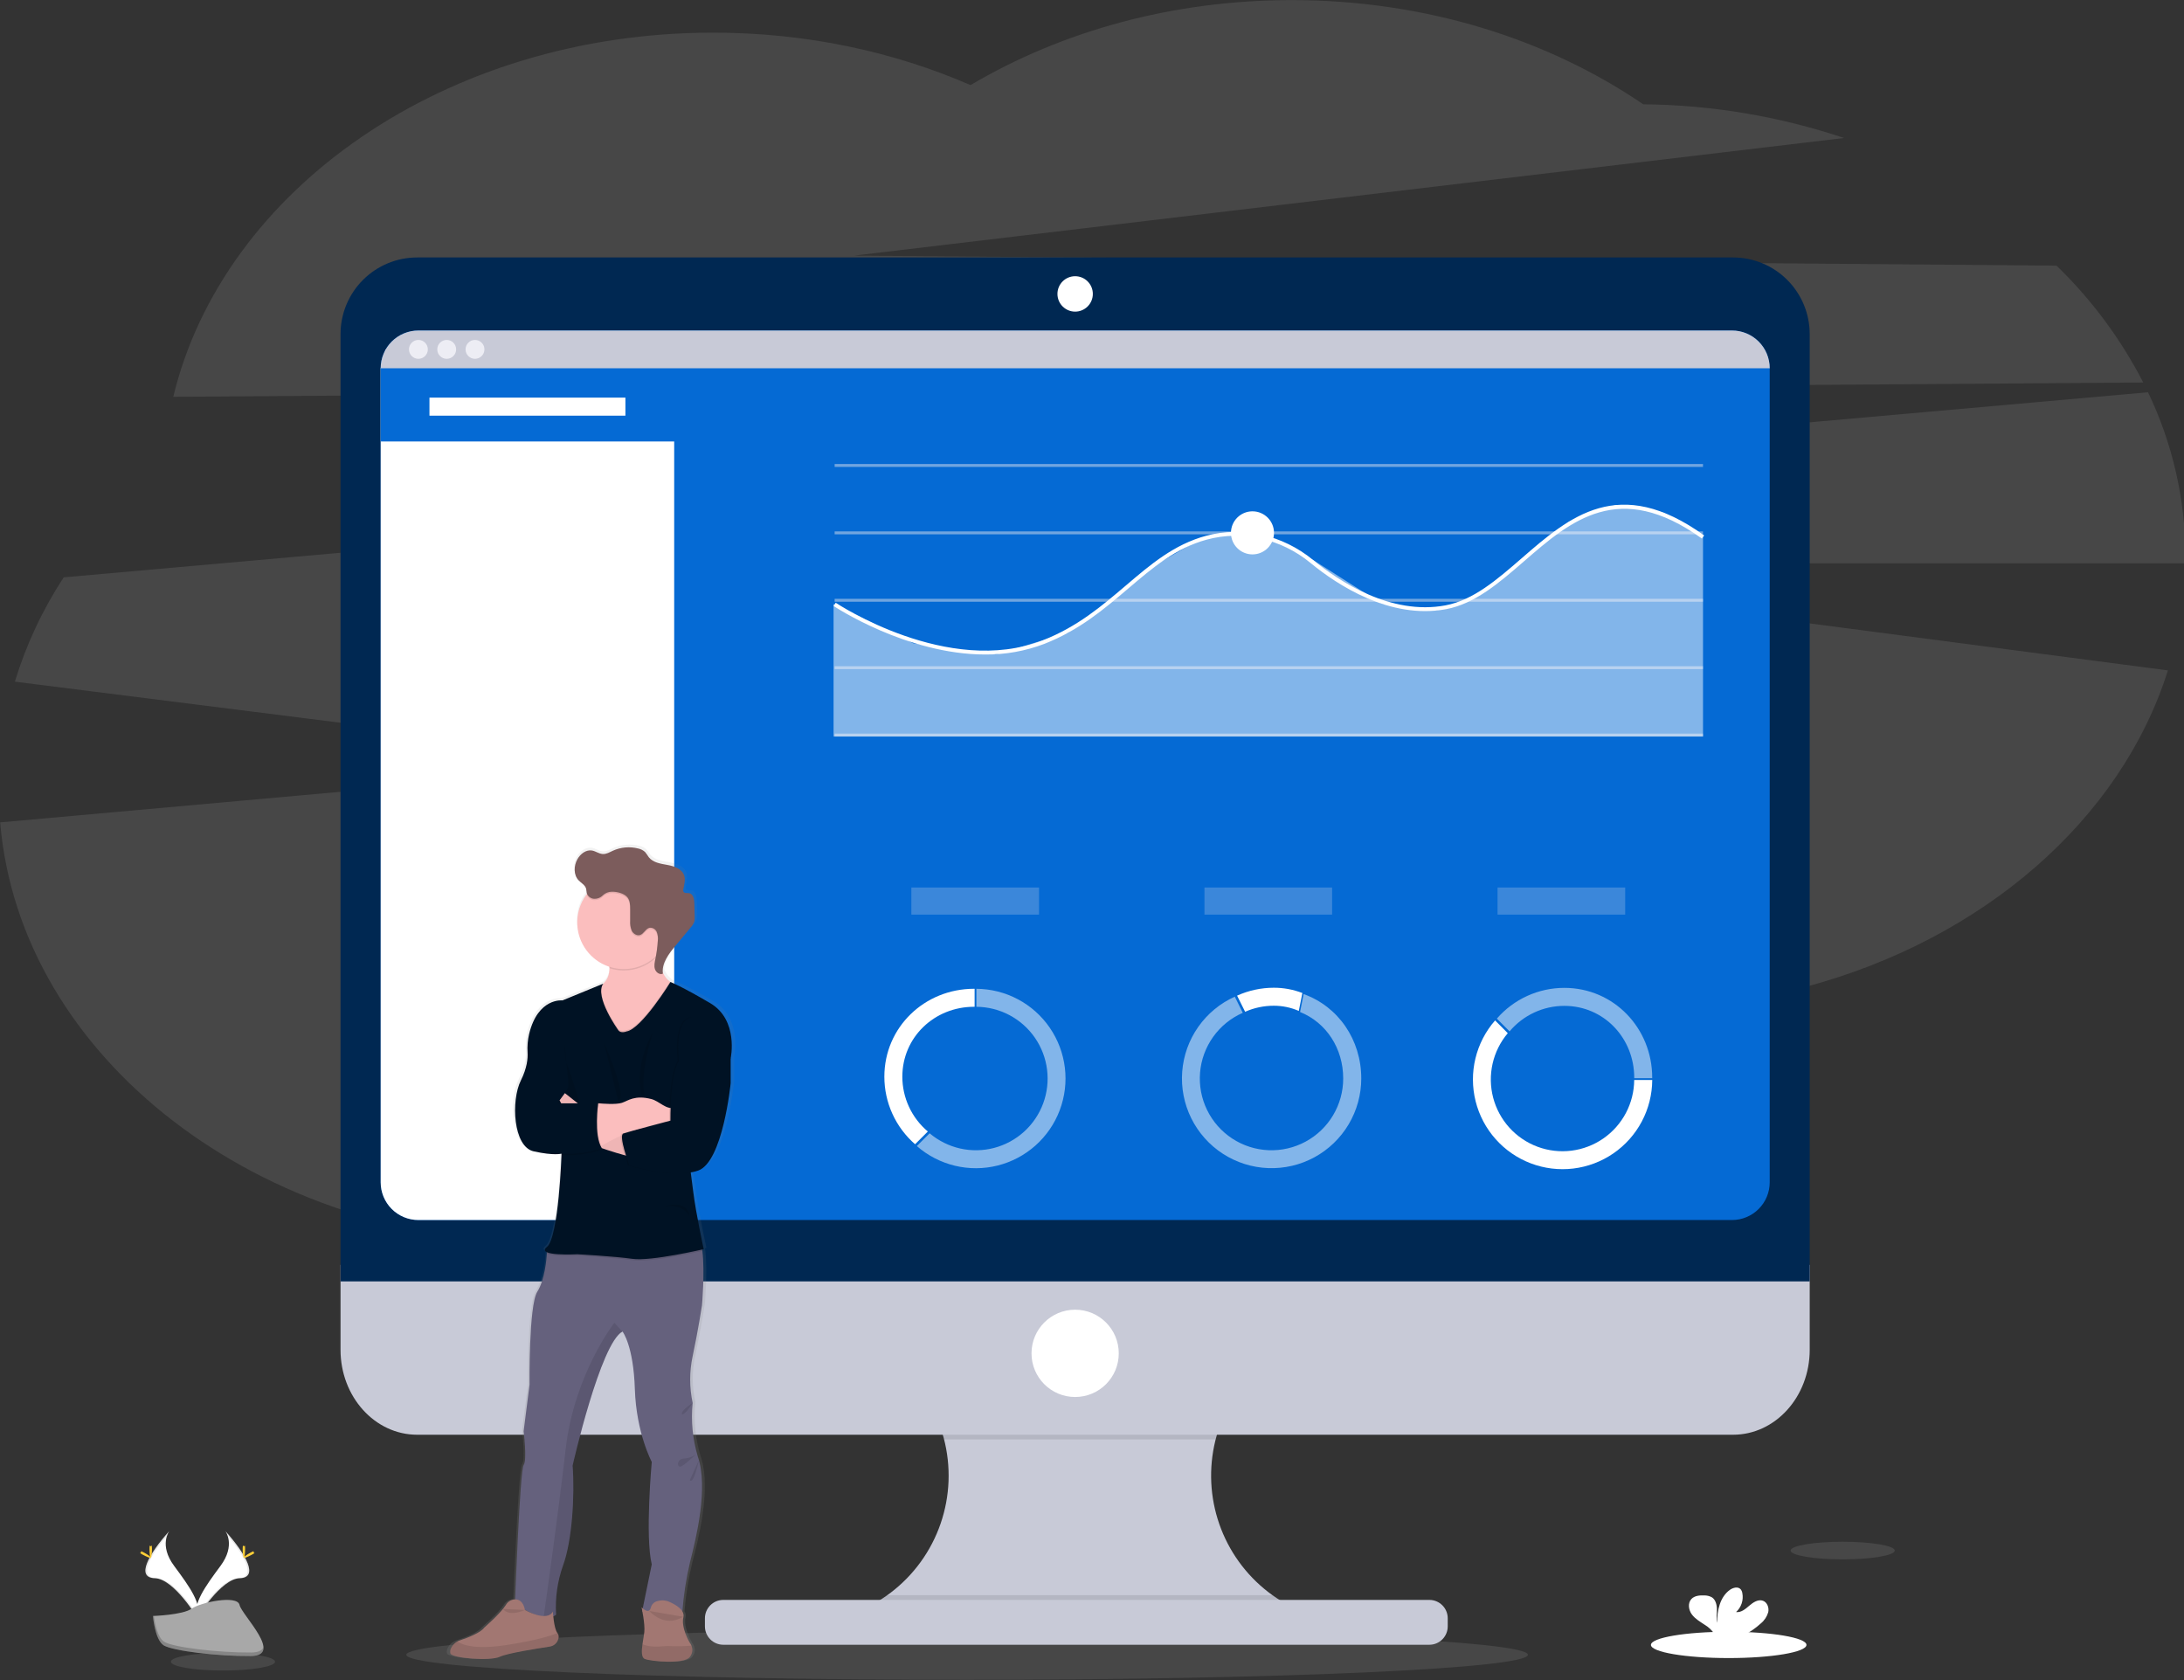 <svg width="711" height="547" viewBox="0 0 711 547" fill="none" xmlns="http://www.w3.org/2000/svg">
<rect x="0" y="0" width="711" height="547" fill="#333333" stroke="none"/>
<g clip-path="url(#clip0)">
<path opacity="0.1" d="M697.729 124.513C690.458 110.378 680.924 97.53 669.504 86.478L277.985 83.215L600.337 44.921C579.245 37.86 557.175 34.157 534.935 33.947C503.902 12.75 464.017 0.032 420.513 0.032C381.478 0.032 345.383 10.293 315.956 27.705C290.948 16.807 262.44 10.627 232.151 10.627C145.16 10.627 72.674 61.589 56.412 129.175L697.729 124.513Z" fill="white"/>
<path opacity="0.1" d="M711.492 181.194C711.465 162.675 707.296 144.397 699.29 127.7L20.739 187.947C13.852 198.452 8.499 209.888 4.842 221.907L214.969 248.402L0.051 267.716C6.517 344.228 84.058 404.638 178.78 404.638C226.459 404.638 269.781 389.331 301.884 364.367C334.088 389.803 377.826 405.445 426.021 405.445C497.524 405.445 559.243 371.006 587.984 321.216C645.642 305.732 690.432 266.865 705.762 218.241L440.03 183.38H711.492C711.492 182.649 711.492 181.925 711.492 181.194Z" fill="white"/>
<path opacity="0.1" d="M314.835 546.84C415.665 546.84 497.404 543.191 497.404 538.689C497.404 534.187 415.665 530.537 314.835 530.537C214.004 530.537 132.265 534.187 132.265 538.689C132.265 543.191 214.004 546.84 314.835 546.84Z" fill="white"/>
<path d="M423.195 524.352V529.278H277.601V525.278C286.48 521.986 294.184 516.133 299.736 508.459C305.289 500.785 308.441 491.635 308.794 482.167C309.146 472.699 306.683 463.34 301.717 455.274C296.75 447.208 289.504 440.797 280.894 436.854H422.206C413.789 440.709 406.671 446.925 401.715 454.747C396.758 462.57 394.175 471.663 394.28 480.924C394.384 490.185 397.172 499.218 402.304 506.926C407.436 514.634 414.693 520.687 423.195 524.352V524.352Z" fill="#C8CAD7"/>
<path opacity="0.1" d="M422.206 436.854C415.712 439.837 409.966 444.236 405.391 449.728C400.816 455.22 397.526 461.667 395.763 468.596H307.343C305.579 461.667 302.289 455.221 297.714 449.729C293.138 444.237 287.394 439.838 280.9 436.854H422.206Z" fill="black"/>
<path d="M110.859 411.757V439.411C110.859 454.68 122.028 467.059 135.81 467.059H564.198C577.98 467.059 589.149 454.68 589.149 439.411V411.757H110.859Z" fill="#C8CAD7"/>
<path opacity="0.1" d="M423.195 524.351V529.278H277.601V525.277C281.592 523.791 285.368 521.779 288.827 519.293H414.267C417.054 521.293 420.047 522.989 423.195 524.351V524.351Z" fill="black"/>
<path d="M465.326 520.83H235.468C232.165 520.83 229.487 523.509 229.487 526.814V529.441C229.487 532.746 232.165 535.425 235.468 535.425H465.326C468.63 535.425 471.308 532.746 471.308 529.441V526.814C471.308 523.509 468.63 520.83 465.326 520.83Z" fill="#C8CAD7"/>
<path d="M589.149 108.74C589.141 102.125 586.508 95.784 581.83 91.11C577.151 86.436 570.81 83.811 564.198 83.813H135.829C129.214 83.806 122.868 86.428 118.185 91.103C113.502 95.777 110.867 102.121 110.859 108.74V417.137H589.149V108.74Z" fill="#002852"/>
<path d="M576.129 119.876V384.871C576.13 386.485 575.812 388.084 575.195 389.575C574.578 391.067 573.674 392.422 572.533 393.563C571.392 394.705 570.038 395.61 568.547 396.227C567.056 396.845 565.459 397.162 563.845 397.161H136.213C134.6 397.162 133.002 396.845 131.511 396.227C130.021 395.61 128.666 394.705 127.526 393.563C126.385 392.422 125.48 391.067 124.863 389.575C124.246 388.084 123.929 386.485 123.93 384.871V119.876C123.93 116.617 125.224 113.491 127.527 111.186C129.831 108.881 132.955 107.586 136.213 107.586H563.814C565.43 107.582 567.03 107.897 568.524 108.513C570.018 109.129 571.376 110.033 572.52 111.175C573.664 112.317 574.571 113.673 575.191 115.166C575.81 116.659 576.129 118.26 576.129 119.876V119.876Z" fill="#056AD4"/>
<path d="M350.01 101.445C353.192 101.445 355.771 98.864 355.771 95.681C355.771 92.498 353.192 89.917 350.01 89.917C346.829 89.917 344.25 92.498 344.25 95.681C344.25 98.864 346.829 101.445 350.01 101.445Z" fill="white"/>
<path d="M350.01 454.775C357.855 454.775 364.214 448.413 364.214 440.564C364.214 432.715 357.855 426.353 350.01 426.353C342.166 426.353 335.807 432.715 335.807 440.564C335.807 448.413 342.166 454.775 350.01 454.775Z" fill="white"/>
<path d="M219.483 113.735V397.161H136.213C134.6 397.162 133.002 396.845 131.511 396.228C130.021 395.61 128.666 394.705 127.526 393.564C126.385 392.422 125.48 391.067 124.863 389.576C124.246 388.084 123.929 386.486 123.93 384.871V119.877L124.377 118.207L125.573 113.735H219.483Z" fill="white"/>
<path d="M230.167 118.207V143.719H123.93V119.876L124.377 118.207H230.167Z" fill="#056AD4"/>
<path d="M576.129 119.877H123.93C123.93 118.263 124.247 116.665 124.865 115.174C125.482 113.684 126.387 112.329 127.528 111.188C128.668 110.048 130.023 109.143 131.513 108.526C133.003 107.909 134.6 107.592 136.213 107.593H563.814C565.429 107.588 567.03 107.902 568.524 108.517C570.018 109.132 571.375 110.036 572.52 111.177C573.664 112.318 574.571 113.674 575.191 115.167C575.81 116.66 576.129 118.26 576.129 119.877V119.877Z" fill="#C8CAD7"/>
<path d="M136.212 116.808C137.909 116.808 139.284 115.432 139.284 113.734C139.284 112.037 137.909 110.661 136.212 110.661C134.515 110.661 133.14 112.037 133.14 113.734C133.14 115.432 134.515 116.808 136.212 116.808Z" fill="#EDEDF4"/>
<path d="M145.423 116.808C147.12 116.808 148.495 115.432 148.495 113.734C148.495 112.037 147.12 110.661 145.423 110.661C143.727 110.661 142.352 112.037 142.352 113.734C142.352 115.432 143.727 116.808 145.423 116.808Z" fill="#EDEDF4"/>
<path d="M154.634 116.808C156.331 116.808 157.706 115.432 157.706 113.734C157.706 112.037 156.331 110.661 154.634 110.661C152.937 110.661 151.562 112.037 151.562 113.734C151.562 115.432 152.937 116.808 154.634 116.808Z" fill="#EDEDF4"/>
<path d="M203.604 129.439H139.808V135.316H203.604V129.439Z" fill="white"/>
<path opacity="0.5" d="M203.604 158.101H139.808V163.978H203.604V158.101Z" fill="white"/>
<path opacity="0.5" d="M203.604 178.366H139.808V184.243H203.604V178.366Z" fill="white"/>
<path opacity="0.5" d="M203.604 198.631H139.808V204.508H203.604V198.631Z" fill="white"/>
<path opacity="0.5" d="M203.604 218.89H139.808V224.767H203.604V218.89Z" fill="white"/>
<path opacity="0.5" d="M203.604 239.155H139.808V245.032H203.604V239.155Z" fill="white"/>
<path opacity="0.5" d="M203.604 259.419H139.808V265.297H203.604V259.419Z" fill="white"/>
<path opacity="0.5" d="M203.604 279.678H139.808V285.556H203.604V279.678Z" fill="white"/>
<path opacity="0.5" d="M554.408 151.052H271.714V151.997H554.408V151.052Z" fill="#DCE0ED"/>
<path opacity="0.5" d="M554.408 172.993H271.714V173.938H554.408V172.993Z" fill="#DCE0ED"/>
<path opacity="0.5" d="M554.408 194.939H271.714V195.884H554.408V194.939Z" fill="#DCE0ED"/>
<path opacity="0.5" d="M554.408 216.88H271.714V217.825H554.408V216.88Z" fill="#DCE0ED"/>
<path opacity="0.5" d="M554.408 238.821H271.714V239.766H554.408V238.821Z" fill="#DCE0ED"/>
<path opacity="0.5" d="M554.414 239.759H271.368V196.609L297.326 209.409L324.191 213.05L347.763 205.938L376.201 183.871L390.506 175.607L400.963 173.591L410.968 174.126L427.425 182.259L449.788 196.514L467.341 198.776L481.262 193.976L510.758 169.799L525.818 164.425L541.577 166.863L554.414 174.277V239.759Z" fill="white"/>
<path d="M320.703 213.063C295.217 213.063 271.657 197.466 271.368 197.264L272.067 196.218C272.432 196.464 308.684 220.465 339.49 208.439C350.734 204.061 358.718 197.239 366.474 190.65C374.552 183.765 382.183 177.257 392.577 174.435C404.539 171.204 417.541 174.133 427.444 182.272C435.906 189.232 452.766 200.414 470.578 197.069C479.656 195.368 487.312 188.728 495.415 181.705C510.928 168.224 527.021 154.309 554.78 174.29L554.043 175.311C527.065 155.915 511.382 169.509 496.221 182.656C487.986 189.799 480.204 196.514 470.792 198.31C452.47 201.743 435.257 190.347 426.626 183.248C417.037 175.361 404.426 172.539 392.892 175.657C382.762 178.404 375.263 184.817 367.274 191.607C359.461 198.266 351.377 205.157 339.949 209.617C333.804 211.954 327.277 213.123 320.703 213.063Z" fill="white"/>
<path d="M407.744 180.476C411.614 180.476 414.752 177.337 414.752 173.465C414.752 169.593 411.614 166.454 407.744 166.454C403.874 166.454 400.737 169.593 400.737 173.465C400.737 177.337 403.874 180.476 407.744 180.476Z" fill="white"/>
<path d="M232.131 325.827C222.555 320.309 218.91 318.942 218.91 318.936L218.715 318.797C217.669 317.994 216.838 316.945 216.297 315.742C216.297 315.521 216.297 315.301 216.297 315.112V315.175C216.454 312.252 218.526 309.6 220.496 307.282C222.175 305.304 223.854 303.328 225.533 301.354C226.112 300.754 226.554 300.037 226.83 299.25C226.933 298.838 226.979 298.415 226.968 297.99C226.968 297.814 226.968 297.644 226.968 297.474C226.968 296 226.899 294.526 226.849 293.064C226.799 291.773 226.471 290.154 225.18 289.915C224.513 289.776 223.632 290.015 223.292 289.442C223.168 289.208 223.137 288.936 223.204 288.68C223.204 288.68 223.204 288.718 223.204 288.737C223.201 288.714 223.201 288.69 223.204 288.667C223.452 287.673 223.612 286.659 223.682 285.637C223.705 285.119 223.634 284.6 223.474 284.107C222.725 281.971 220.163 281.096 217.896 280.692C215.63 280.289 213.086 279.943 211.663 278.173C211.273 277.582 210.853 277.013 210.404 276.466C209.745 275.884 208.943 275.489 208.081 275.319C205.269 274.622 202.305 274.881 199.657 276.056C198.561 276.547 197.459 277.203 196.257 277.133C195.054 277.064 193.94 276.188 192.706 275.98C190.716 275.64 188.809 277.108 187.827 278.84C187.244 279.869 186.934 281.029 186.926 282.211C186.926 282.274 186.926 282.343 186.926 282.406C186.901 283.676 187.366 284.908 188.223 285.845C189.08 286.74 190.358 287.351 190.742 288.522C190.886 289.001 190.855 289.518 190.981 289.996C190.981 290.059 191.019 290.116 191.038 290.179L190.968 290.261C188.923 292.895 187.815 296.136 187.82 299.471C187.84 302.709 188.887 305.857 190.811 308.461C192.735 311.065 195.435 312.99 198.523 313.959C198.523 314.104 198.523 314.255 198.523 314.413C198.566 315.358 198.402 316.302 198.044 317.178C197.685 318.053 197.14 318.84 196.446 319.484L182.859 324.939C182.859 324.939 174.674 323.969 171.728 335.931C171.256 337.916 171.086 339.962 171.224 341.998C171.331 343.805 171.079 346.98 168.983 351.087C165.627 357.664 166.389 372.751 173.252 374.244C179.73 375.655 182.267 375.069 182.532 375V375.264C182.425 378.099 181.398 402.515 177.665 405.501C176.626 406.314 176.821 406.868 177.665 407.24C177.665 407.24 177.665 407.397 177.665 407.681C177.552 409.47 176.972 416.267 174.473 420.141C171.602 424.607 171.929 450.434 171.929 450.434L169.952 465.672C169.952 465.672 171.168 475.084 169.952 476.728C168.863 478.196 167.434 513.018 167.107 520.565H166.981C166.383 520.601 165.803 520.783 165.292 521.095C164.78 521.407 164.353 521.839 164.047 522.354C162.422 524.962 156.819 529.768 156.819 529.768C155.604 531.501 151.096 533.157 148.716 533.938C148.398 534.041 148.09 534.174 147.797 534.335C146.906 534.821 146.19 535.575 145.751 536.49C145.596 536.759 145.497 537.057 145.461 537.365C145.424 537.674 145.45 537.987 145.537 538.285C146.166 539.778 158.802 540.805 162.001 539.331C164.519 538.159 174.492 536.609 178.635 536.005C179.386 535.91 180.085 535.567 180.621 535.031C181.157 534.495 181.499 533.796 181.594 533.044C181.633 532.784 181.62 532.52 181.555 532.265C181.491 532.011 181.375 531.772 181.216 531.564V531.564C180.423 530.581 180.013 527.897 179.831 526.146C180.167 526.008 180.481 525.822 180.763 525.592C180.423 520.162 181.201 514.721 183.048 509.604C186.095 501.541 187.014 486.599 186.253 476.885C186.253 476.885 195.552 436.84 202.874 433.105C202.987 433.243 206.538 437.804 206.991 451.927C207.445 466.271 212.626 475.682 212.626 475.682C212.626 475.682 210.341 500.035 212.626 509.151L209.623 523.507C209.498 523.404 209.378 523.295 209.264 523.179C209.264 523.179 209.352 523.582 209.478 524.219L209.415 524.521L209.541 524.552C209.881 526.348 210.385 529.479 210.171 531.318C210.051 532.37 209.762 533.8 209.541 535.211C209.227 537.422 209.138 539.57 210.303 540.036C212.192 540.805 223.418 541.857 225.325 539.406C225.753 538.904 226.031 538.292 226.129 537.64C226.227 536.987 226.141 536.321 225.879 535.715C225.741 535.377 225.554 535.061 225.325 534.776C225.325 534.776 222.347 529.907 223.191 526.474C223.268 526.139 223.276 525.792 223.215 525.454C223.153 525.116 223.023 524.794 222.832 524.508C223.269 519.073 224.142 513.683 225.445 508.388C227.334 501.201 231.376 485.44 228.417 475.071C228.303 474.668 228.177 474.265 228.039 473.874C226.329 468.216 225.758 462.274 226.358 456.394C225.256 451.374 225.256 446.175 226.358 441.155C228.171 432.796 229.449 424.607 229.449 424.607C229.449 424.607 230.456 413.552 229.575 406.774L229.518 406.339L229.997 406.232C229.997 406.232 227.409 394.729 226.49 387.409C226.276 385.677 225.993 383.491 225.684 381.154C226.528 381.009 227.36 380.799 228.171 380.524C236.406 377.683 238.994 351.982 238.994 351.982V343.831C238.994 343.831 241.739 331.377 232.131 325.827ZM170.79 524.256L170.387 524.042L170.79 524.256Z" fill="url(#paint0_linear)"/>
<path d="M227.164 474.12C230.734 484.394 226.534 501.069 224.646 508.515C223.374 513.899 222.531 519.375 222.127 524.893C217.782 525.627 213.338 525.524 209.032 524.59L212.18 509.258C209.951 500.174 212.18 475.903 212.18 475.903C212.18 475.903 207.143 466.517 206.677 452.224C206.236 438.157 202.773 433.609 202.66 433.464C195.464 437.206 186.41 477.1 186.41 477.1C187.153 486.775 186.259 501.667 183.262 509.711C181.456 514.818 180.696 520.236 181.027 525.642C179.988 526.518 178.54 526.669 176.979 526.417C172.729 525.731 167.636 522.064 167.636 522.064C167.636 522.064 169.273 478.599 170.463 476.948C171.653 475.298 170.463 465.931 170.463 465.931L172.395 450.743C172.395 450.743 172.1 424.985 174.914 420.506C177.357 416.645 177.917 409.867 178.03 408.09C178.03 407.807 178.03 407.649 178.03 407.649L182.337 402.49C182.337 402.49 224.01 399.341 227.132 402.49C227.9 403.259 228.392 405.01 228.656 407.202C229.512 413.955 228.53 424.973 228.53 424.973C228.53 424.973 227.271 433.162 225.495 441.496C224.421 446.501 224.421 451.678 225.495 456.683C224.914 462.549 225.481 468.472 227.164 474.12V474.12Z" fill="#65617D"/>
<path d="M224.558 539.413C222.7 541.869 211.764 540.83 209.901 540.043C208.761 539.57 208.849 537.435 209.158 535.23C209.353 533.825 209.636 532.395 209.75 531.356C210.052 528.672 208.862 523.236 208.862 523.236C208.862 523.236 211.317 525.844 211.909 523.236C212.046 522.739 212.316 522.288 212.69 521.933C213.064 521.578 213.527 521.331 214.031 521.22C215.306 520.834 216.678 520.919 217.896 521.46C219.829 522.297 223.053 524.086 222.474 526.499C221.655 529.92 224.558 534.77 224.558 534.77C224.783 535.055 224.965 535.371 225.099 535.709C225.36 536.316 225.448 536.983 225.352 537.637C225.257 538.291 224.982 538.906 224.558 539.413V539.413Z" fill="#A27772"/>
<path opacity="0.1" d="M224.557 539.413C222.7 541.869 211.764 540.83 209.9 540.043C208.761 539.57 208.849 537.435 209.158 535.23C210.329 535.778 212.306 536.238 215.655 535.93C216.433 535.854 217.216 535.829 217.997 535.854C220.365 535.965 222.737 535.919 225.099 535.715C225.359 536.322 225.446 536.988 225.35 537.641C225.255 538.293 224.98 538.907 224.557 539.413V539.413Z" fill="black"/>
<path opacity="0.1" d="M186.411 477.1C187.154 486.776 186.26 501.667 183.263 509.712C181.457 514.818 180.696 520.236 181.028 525.643C179.989 526.518 178.541 526.67 176.979 526.418C177.88 520.118 181.701 493.075 184.157 471.701C186.946 447.354 200.004 430.604 200.004 430.604L202.61 433.471C195.464 437.206 186.411 477.1 186.411 477.1Z" fill="black"/>
<path d="M220.093 320.605L218.274 329.538L209.378 344.505L198.404 339.812C198.404 339.812 183.483 324.177 192.857 321.947C193.981 321.707 195.042 321.235 195.974 320.561C197.812 319.169 198.391 317.153 198.404 315.175C198.33 312.959 197.812 310.781 196.88 308.769L216.077 302.74C215.283 305.263 214.819 307.878 214.698 310.52C214.553 315.748 216.492 318.331 218.085 319.559C218.678 320.039 219.361 320.394 220.093 320.605V320.605Z" fill="#FBBEBE"/>
<path opacity="0.1" d="M216.077 302.74C215.283 305.263 214.819 307.878 214.698 310.52C212.753 312.83 210.163 314.506 207.261 315.335C204.358 316.165 201.275 316.109 198.404 315.175C198.33 312.959 197.812 310.781 196.88 308.769L216.077 302.74Z" fill="black"/>
<path d="M218.274 300.283C218.274 303.287 217.384 306.224 215.716 308.721C214.048 311.219 211.677 313.166 208.904 314.315C206.13 315.465 203.078 315.765 200.133 315.179C197.189 314.593 194.484 313.147 192.361 311.023C190.238 308.899 188.792 306.193 188.207 303.246C187.621 300.3 187.922 297.247 189.071 294.471C190.219 291.696 192.165 289.324 194.661 287.655C197.158 285.986 200.092 285.096 203.095 285.096C205.089 285.091 207.066 285.48 208.909 286.242C210.753 287.003 212.429 288.122 213.839 289.533C215.25 290.944 216.368 292.621 217.129 294.465C217.89 296.31 218.279 298.288 218.274 300.283V300.283Z" fill="#FBBEBE"/>
<path opacity="0.1" d="M220.093 320.605L218.274 329.538L209.378 344.505L198.404 339.812C198.404 339.812 183.483 324.177 192.857 321.947C193.981 321.707 195.042 321.235 195.974 320.561C194.28 325.216 201.269 334.898 201.269 334.898C202.081 336.095 203.951 335.346 203.951 335.346C208.446 334.665 216.738 321.714 218.085 319.56C218.678 320.039 219.361 320.394 220.093 320.605V320.605Z" fill="black"/>
<path opacity="0.1" d="M228.688 407.215C226.043 407.845 211.424 411.051 205.884 410.245C199.783 409.35 187.915 408.758 187.915 408.758C187.915 408.758 180.36 409.162 178.043 408.128C178.043 407.845 178.043 407.687 178.043 407.687L182.349 402.528C182.349 402.528 224.022 399.379 227.145 402.528C227.964 403.272 228.404 405.017 228.688 407.215Z" fill="black"/>
<path d="M201.269 335.346C201.269 335.346 193.418 324.467 196.377 320.227L183.111 325.67C183.111 325.67 175.128 324.7 172.251 336.618C171.789 338.601 171.622 340.64 171.753 342.672C171.86 344.467 171.615 347.629 169.569 351.724C166.295 358.275 167.05 373.318 173.736 374.805C180.423 376.291 182.815 375.548 182.815 375.548C182.815 375.548 181.921 402.799 178.055 405.924C174.19 409.048 187.921 408.305 187.921 408.305C187.921 408.305 199.783 408.935 205.884 409.798C211.984 410.661 229.097 406.648 229.097 406.648C229.097 406.648 226.578 395.183 225.672 387.889C224.765 380.594 222.7 365.06 222.7 365.06L237.879 344.486C237.879 344.486 240.555 332.051 231.181 326.545C221.806 321.04 218.274 319.679 218.274 319.679C218.274 319.679 208.83 335.031 203.944 335.774C203.944 335.787 202.081 336.543 201.269 335.346Z" fill="#001224"/>
<path opacity="0.1" d="M183.854 339.667C183.854 339.667 183.709 344.581 184.603 346.514C185.497 348.448 188.765 359.17 188.765 359.17H181.33C181.33 359.17 185.346 354.855 185.05 352.77C184.755 350.685 183.854 339.667 183.854 339.667Z" fill="black"/>
<path d="M205.884 376.733C205.884 376.733 189.451 372.714 187.921 369.293C186.392 365.872 182.167 358.2 182.167 358.2L183.898 355.863L191.894 362.162C191.894 362.162 201.42 369.721 205.884 370.502C210.348 371.284 205.884 376.733 205.884 376.733Z" fill="#FBBEBE"/>
<path opacity="0.05" d="M205.884 376.733C205.884 376.733 189.451 372.714 187.921 369.293C186.392 365.872 182.167 358.2 182.167 358.2L183.898 355.863L191.894 362.162C191.894 362.162 201.42 369.721 205.884 370.502C210.348 371.284 205.884 376.733 205.884 376.733Z" fill="black"/>
<path d="M220.094 357.387V366.307H218.658C211.578 366.307 204.614 368.111 198.423 371.548L195.741 373.034L195.017 373.438L190.402 363.044L194.721 359.17H194.941C195.999 359.27 200.563 359.648 202.496 359C204.429 358.351 206.62 356.392 212.028 357.777C214.698 358.458 216.971 361.45 219.584 360.518L220.094 357.387Z" fill="#FBBEBE"/>
<path opacity="0.1" d="M234.454 341.154L237.432 344.505V352.618C237.432 352.618 234.914 378.232 226.868 381.06C218.822 383.888 204.486 379.422 204.486 379.422C204.486 379.422 200.777 369.595 202.509 368.997C204.24 368.398 217.833 364.814 217.833 364.814C217.833 364.814 217.638 349.79 220.616 345.324C220.616 345.324 218.683 331.327 225.376 331.031C232.068 330.735 234.454 341.154 234.454 341.154Z" fill="black"/>
<path d="M234.889 341.154L237.867 344.505V352.618C237.867 352.618 235.349 378.232 227.296 381.06C219.244 383.888 204.92 379.422 204.92 379.422C204.92 379.422 201.212 369.595 202.943 368.997C204.675 368.398 218.261 364.814 218.261 364.814C218.261 364.814 218.073 349.79 221.051 345.324C221.051 345.324 219.111 331.327 225.81 331.031C232.509 330.735 234.889 341.154 234.889 341.154Z" fill="#001224"/>
<path opacity="0.1" d="M214.112 306.734C214.245 305.755 214.128 304.758 213.772 303.836C213.586 303.381 213.253 303 212.827 302.754C212.401 302.507 211.905 302.41 211.418 302.476C210.158 302.772 209.592 304.428 208.345 304.825C207.294 305.159 206.142 304.416 205.638 303.433C205.216 302.409 205.04 301.3 205.122 300.195C205.122 298.935 205.122 297.707 205.122 296.46C205.122 295.105 205.078 293.644 204.24 292.579C203.201 291.257 200.765 290.69 199.141 290.734C198.056 290.745 197.016 291.163 196.226 291.905C195.828 292.305 195.347 292.611 194.817 292.801C194.286 292.991 193.72 293.059 193.159 293.001C192.665 292.926 192.203 292.711 191.825 292.384C191.447 292.056 191.17 291.628 191.025 291.149C191.022 291.133 191.022 291.116 191.025 291.099C192.29 289.426 193.888 288.033 195.718 287.008C197.547 285.983 199.57 285.349 201.657 285.145C203.744 284.941 205.85 285.172 207.843 285.823C209.837 286.475 211.674 287.532 213.238 288.929C214.803 290.326 216.061 292.032 216.934 293.94C217.807 295.847 218.275 297.915 218.309 300.013C218.343 302.111 217.943 304.193 217.133 306.128C216.323 308.063 215.121 309.81 213.602 311.257C213.854 309.76 214.024 308.25 214.112 306.734Z" fill="black"/>
<path d="M193.153 292.554C192.659 292.477 192.196 292.263 191.817 291.935C191.439 291.608 191.16 291.18 191.013 290.702C190.893 290.223 190.924 289.707 190.78 289.234C190.433 288.063 189.187 287.451 188.349 286.563C186.675 284.787 186.782 281.858 187.965 279.716C188.929 277.99 190.786 276.535 192.731 276.869C193.934 277.083 194.973 277.939 196.194 278.015C197.416 278.091 198.442 277.436 199.512 276.944C202.091 275.775 204.99 275.518 207.735 276.213C208.579 276.381 209.363 276.775 210.001 277.354C210.435 277.898 210.838 278.466 211.21 279.054C212.595 280.825 215.082 281.171 217.292 281.574C219.502 281.977 222.008 282.834 222.732 284.982C223.216 286.393 222.732 287.924 222.473 289.392C222.377 289.693 222.397 290.019 222.53 290.305C222.876 290.878 223.739 290.639 224.419 290.771C225.678 291.036 225.993 292.661 226.037 293.921C226.096 295.382 226.136 296.852 226.157 298.33C226.194 298.878 226.151 299.427 226.031 299.962C225.759 300.725 225.33 301.423 224.771 302.009L219.854 307.918C217.676 310.539 215.365 313.588 215.8 316.97C214.767 317.43 213.546 316.542 213.206 315.458C212.866 314.375 213.137 313.216 213.37 312.107C213.765 310.19 214.024 308.247 214.144 306.293C214.277 305.312 214.16 304.313 213.804 303.389C213.616 302.933 213.283 302.552 212.855 302.306C212.428 302.059 211.931 301.962 211.443 302.028C210.184 302.324 209.623 303.981 208.377 304.378C207.325 304.718 206.173 303.968 205.67 302.986C205.251 301.96 205.074 300.852 205.153 299.748V296.012C205.153 294.658 205.109 293.197 204.272 292.132C203.239 290.809 200.797 290.242 199.172 290.286C198.088 290.297 197.048 290.716 196.257 291.458C195.856 291.863 195.368 292.172 194.831 292.362C194.293 292.552 193.72 292.617 193.153 292.554V292.554Z" fill="#7C5C5C"/>
<path opacity="0.1" d="M196.579 339.295L201.244 358.445C201.244 358.445 204.914 358.427 196.579 339.295Z" fill="black"/>
<path opacity="0.1" d="M212.507 336.089C212.507 336.089 206.4 346.092 208.786 356.429L209.919 356.511C209.919 356.511 207.892 351.724 212.507 336.089Z" fill="black"/>
<path opacity="0.1" d="M216.373 392.676C216.373 392.676 223.865 390.194 224.412 395.952C224.412 395.952 222.996 392.002 216.373 392.676Z" fill="black"/>
<path opacity="0.1" d="M194.721 359.617C194.721 359.617 193.235 370.043 195.911 374.213C191.713 375.693 187.256 376.299 182.815 375.995L181.921 359.617H194.721Z" fill="black"/>
<path opacity="0.1" d="M195.741 373.035L195.017 373.438L190.402 363.044L194.721 359.17H194.941C194.872 359.674 193.669 368.625 195.741 373.035Z" fill="black"/>
<path d="M194.721 359.17C194.721 359.17 193.235 369.595 195.911 373.765C191.712 375.245 187.256 375.852 182.815 375.548L177.608 359.17H194.721Z" fill="#001224"/>
<path d="M181.846 533.076C181.76 533.818 181.43 534.512 180.906 535.046C180.383 535.579 179.697 535.924 178.956 536.024C174.92 536.654 165.18 538.165 162.725 539.337C159.577 540.83 147.25 539.784 146.652 538.298C146.568 537.999 146.543 537.687 146.58 537.379C146.617 537.071 146.714 536.773 146.866 536.502C147.154 535.91 147.558 535.381 148.054 534.948C148.551 534.515 149.129 534.187 149.755 533.983C152.085 533.202 156.479 531.557 157.663 529.831C157.663 529.831 163.141 525.031 164.702 522.442C164.995 521.932 165.41 521.502 165.91 521.19C166.41 520.879 166.979 520.697 167.567 520.66C168.87 520.597 170.318 521.258 170.916 524.112C170.916 524.112 178.056 528.187 179.988 524.616C179.988 524.616 180.284 530.102 181.468 531.608C181.625 531.815 181.739 532.052 181.804 532.304C181.868 532.556 181.883 532.818 181.846 533.076Z" fill="#A27772"/>
<path opacity="0.1" d="M181.846 533.075C181.76 533.818 181.43 534.512 180.906 535.045C180.383 535.579 179.697 535.923 178.956 536.024C174.92 536.653 165.18 538.165 162.725 539.337C159.577 540.83 147.25 539.784 146.652 538.298C146.568 537.999 146.543 537.687 146.58 537.379C146.617 537.071 146.714 536.773 146.866 536.502C147.29 535.597 147.988 534.847 148.861 534.361C150.876 535.696 155.346 537.006 165.18 535.469C174.561 534.001 179.202 532.565 181.468 531.589C181.627 531.799 181.742 532.039 181.807 532.294C181.872 532.549 181.885 532.815 181.846 533.075V533.075Z" fill="black"/>
<g opacity="0.1">
<path opacity="0.1" d="M222.455 289.593C222.458 289.568 222.458 289.543 222.455 289.518C222.749 288.416 222.904 287.282 222.915 286.142C222.82 287.053 222.666 287.958 222.455 288.85C222.398 289.095 222.398 289.349 222.455 289.593V289.593Z" fill="black"/>
<path opacity="0.1" d="M213.773 303.528C214.006 304.065 214.13 304.643 214.138 305.229C214.206 304.421 214.08 303.609 213.773 302.86C213.585 302.403 213.252 302.022 212.825 301.774C212.398 301.527 211.901 301.428 211.412 301.493C210.153 301.789 209.592 303.452 208.346 303.849C207.294 304.183 206.142 303.433 205.638 302.451C205.214 301.427 205.037 300.318 205.122 299.213C205.122 297.953 205.122 296.724 205.122 295.483C205.122 294.129 205.078 292.668 204.241 291.603C203.202 290.274 200.765 289.713 199.135 289.751C198.051 289.763 197.013 290.184 196.226 290.929C195.828 291.328 195.347 291.633 194.816 291.821C194.286 292.01 193.72 292.077 193.16 292.019C192.664 291.945 192.199 291.732 191.82 291.404C191.441 291.076 191.163 290.647 191.019 290.167C190.893 289.688 190.931 289.178 190.786 288.699C190.44 287.527 189.193 286.923 188.356 286.034C187.575 285.168 187.128 284.051 187.097 282.885C187.037 283.573 187.118 284.267 187.334 284.923C187.551 285.579 187.898 286.185 188.356 286.702C189.193 287.59 190.44 288.201 190.786 289.373C190.931 289.846 190.893 290.362 191.019 290.841C191.166 291.32 191.445 291.747 191.823 292.075C192.202 292.402 192.665 292.617 193.16 292.693C193.72 292.75 194.286 292.682 194.817 292.492C195.347 292.303 195.829 291.997 196.226 291.597C197.016 290.863 198.05 290.448 199.128 290.431C200.759 290.381 203.196 290.961 204.234 292.283C205.072 293.348 205.109 294.803 205.116 296.164C205.116 297.424 205.116 298.652 205.116 299.893C205.03 301 205.207 302.112 205.632 303.137C206.136 304.12 207.288 304.863 208.339 304.529C209.598 304.132 210.134 302.476 211.405 302.173C211.894 302.108 212.39 302.206 212.818 302.45C213.246 302.695 213.581 303.074 213.773 303.528V303.528Z" fill="black"/>
<path opacity="0.1" d="M226.006 299.427C225.733 300.191 225.304 300.89 224.746 301.48C223.101 303.446 221.462 305.413 219.829 307.383C217.764 309.871 215.573 312.75 215.731 315.925C215.882 313.014 217.909 310.369 219.829 308.057L224.746 302.148C225.304 301.56 225.732 300.863 226.006 300.101C226.127 299.564 226.169 299.012 226.131 298.463C226.128 298.788 226.086 299.112 226.006 299.427V299.427Z" fill="black"/>
<path opacity="0.1" d="M213.175 314.929C213.094 314.669 213.043 314.401 213.024 314.129C212.982 314.624 213.034 315.122 213.175 315.597C213.508 316.681 214.736 317.569 215.769 317.109C215.769 316.888 215.725 316.668 215.718 316.479C214.698 316.888 213.483 315.988 213.175 314.929Z" fill="black"/>
</g>
<path opacity="0.1" d="M163.745 523.771C163.745 523.771 165.3 526.505 170.941 524.093Z" fill="black"/>
<path opacity="0.1" d="M211.374 524.427C211.374 524.427 216.241 530.152 222.367 526.316Z" fill="black"/>
<path opacity="0.1" d="M225.527 456.696C225.527 456.696 222.09 458.844 221.977 460.073C221.863 461.301 223.752 459.178 223.752 459.178L225.527 456.696Z" fill="black"/>
<path opacity="0.1" d="M226.88 473.163C225.687 474.159 224.202 474.738 222.65 474.813C220.081 474.926 220.295 478.277 221.976 477.269C223.657 476.261 226.88 473.163 226.88 473.163Z" fill="black"/>
<path opacity="0.1" d="M227.536 475.311C227.536 475.311 225.886 483.412 224.545 481.849Z" fill="black"/>
<g opacity="0.5">
<path opacity="0.5" d="M338.249 288.919H296.696V297.739H338.249V288.919Z" fill="#DCE0ED"/>
<path opacity="0.5" d="M433.665 288.919H392.111V297.739H433.665V288.919Z" fill="#DCE0ED"/>
<path opacity="0.5" d="M529.079 288.919H487.526V297.739H529.079V288.919Z" fill="#DCE0ED"/>
</g>
<path opacity="0.1" d="M599.884 507.627C609.248 507.627 616.839 506.343 616.839 504.76C616.839 503.177 609.248 501.894 599.884 501.894C590.52 501.894 582.929 503.177 582.929 504.76C582.929 506.343 590.52 507.627 599.884 507.627Z" fill="white"/>
<path opacity="0.1" d="M72.592 543.816C81.956 543.816 89.547 542.533 89.547 540.95C89.547 539.367 81.956 538.083 72.592 538.083C63.228 538.083 55.637 539.367 55.637 540.95C55.637 542.533 63.228 543.816 72.592 543.816Z" fill="white"/>
<path d="M562.775 539.759C576.757 539.759 588.091 537.842 588.091 535.476C588.091 533.11 576.757 531.192 562.775 531.192C548.794 531.192 537.459 533.11 537.459 535.476C537.459 537.842 548.794 539.759 562.775 539.759Z" fill="white"/>
<path d="M573.239 528.477C574.395 527.535 575.236 526.263 575.651 524.83C575.965 523.381 575.348 521.648 573.97 521.119C572.421 520.527 570.765 521.598 569.506 522.688C568.247 523.778 566.817 525.006 565.174 524.779C566.018 524.013 566.649 523.041 567.006 521.958C567.364 520.875 567.435 519.718 567.214 518.6C567.144 518.136 566.948 517.7 566.647 517.34C565.785 516.42 564.23 516.81 563.197 517.535C559.923 519.841 559.01 524.288 558.992 528.294C558.664 526.852 558.941 525.346 558.935 523.885C558.929 522.423 558.519 520.735 557.273 519.96C556.499 519.547 555.631 519.343 554.754 519.368C553.281 519.311 551.638 519.456 550.637 520.533C549.378 521.875 549.711 524.118 550.794 525.573C551.877 527.028 553.539 527.967 555.057 528.987C556.276 529.716 557.317 530.708 558.104 531.891C558.193 532.058 558.267 532.234 558.324 532.414H567.554C569.617 531.362 571.529 530.038 573.239 528.477Z" fill="white"/>
<path d="M73.367 498.43C73.367 498.43 76.83 502.959 71.774 509.769C66.718 516.578 62.55 522.367 64.219 526.632C64.219 526.632 71.85 513.939 78.07 513.762C84.29 513.586 80.198 506.065 73.367 498.43Z" fill="white"/>
<path opacity="0.1" d="M73.367 498.43C73.67 498.868 73.909 499.348 74.078 499.853C80.135 506.972 83.359 513.617 77.535 513.781C72.114 513.939 65.61 523.639 64.049 526.09C64.1 526.28 64.161 526.467 64.231 526.651C64.231 526.651 71.862 513.957 78.082 513.781C84.303 513.605 80.198 506.064 73.367 498.43Z" fill="black"/>
<path d="M79.796 504.199C79.796 505.793 79.619 507.084 79.399 507.084C79.178 507.084 79.002 505.825 79.002 504.199C79.002 502.574 79.222 503.355 79.443 503.355C79.663 503.355 79.796 502.605 79.796 504.199Z" fill="#FFD037"/>
<path d="M82.005 506.102C80.607 506.864 79.386 507.324 79.285 507.129C79.184 506.934 80.223 506.159 81.621 505.397C83.018 504.634 82.471 505.189 82.571 505.397C82.672 505.605 83.402 505.34 82.005 506.102Z" fill="#FFD037"/>
<path d="M55.102 498.43C55.102 498.43 51.639 502.959 56.695 509.769C61.751 516.578 65.919 522.367 64.25 526.632C64.25 526.632 56.626 513.939 50.399 513.762C44.172 513.586 48.271 506.065 55.102 498.43Z" fill="white"/>
<path opacity="0.1" d="M55.102 498.43C54.799 498.868 54.56 499.348 54.391 499.853C48.334 506.972 45.111 513.617 50.934 513.781C56.355 513.939 62.859 523.639 64.42 526.09C64.37 526.281 64.306 526.468 64.231 526.651C64.231 526.651 56.607 513.957 50.38 513.781C44.154 513.605 48.271 506.064 55.102 498.43Z" fill="black"/>
<path d="M48.668 504.199C48.668 505.793 48.851 507.084 49.071 507.084C49.292 507.084 49.468 505.825 49.468 504.199C49.468 502.574 49.248 503.355 49.027 503.355C48.807 503.355 48.668 502.605 48.668 504.199Z" fill="#FFD037"/>
<path d="M46.464 506.102C47.862 506.864 49.077 507.324 49.184 507.129C49.291 506.934 48.246 506.159 46.848 505.397C45.451 504.634 45.998 505.189 45.891 505.397C45.784 505.605 45.067 505.34 46.464 506.102Z" fill="#FFD037"/>
<path d="M49.788 526.059C49.788 526.059 59.459 525.756 62.38 523.684C65.301 521.611 77.257 519.123 77.981 522.455C78.705 525.788 92.512 539.016 81.595 539.104C70.678 539.193 56.229 537.404 53.32 535.634C50.411 533.863 49.788 526.059 49.788 526.059Z" fill="#A8A8A8"/>
<path opacity="0.2" d="M81.766 537.945C70.848 538.033 56.393 536.244 53.484 534.474C51.274 533.12 50.386 528.276 50.097 526.046H49.77C49.77 526.046 50.399 533.844 53.295 535.621C56.191 537.397 70.653 539.18 81.57 539.092C84.718 539.092 85.808 537.945 85.751 536.282C85.31 537.303 84.108 537.926 81.766 537.945Z" fill="black"/>
<path d="M293.756 350.508C293.756 337.632 304.226 327.742 317.101 327.742H317.284V321.884H317.101C300.996 321.884 287.901 334.401 287.901 350.508C287.9 354.675 288.793 358.794 290.519 362.586C292.245 366.379 294.763 369.757 297.905 372.493L302.054 368.342C299.455 366.154 297.366 363.424 295.933 360.344C294.499 357.263 293.756 353.906 293.756 350.508V350.508Z" fill="white"/>
<path opacity="0.5" d="M317.869 321.89V327.749C321.619 327.774 325.307 328.702 328.622 330.455C331.936 332.209 334.78 334.735 336.912 337.821C339.044 340.907 340.402 344.461 340.87 348.183C341.338 351.905 340.903 355.686 339.602 359.204C338.301 362.722 336.172 365.875 333.395 368.395C330.618 370.916 327.275 372.73 323.648 373.684C320.022 374.638 316.22 374.703 312.563 373.876C308.906 373.048 305.502 371.35 302.64 368.927L298.478 373.079C302.024 376.181 306.268 378.378 310.847 379.483C315.426 380.588 320.204 380.568 324.774 379.424C329.343 378.28 333.568 376.047 337.088 372.915C340.607 369.783 343.317 365.845 344.986 361.438C346.654 357.031 347.232 352.285 346.669 347.606C346.107 342.927 344.421 338.453 341.755 334.568C339.09 330.682 335.524 327.499 331.363 325.292C327.201 323.084 322.567 321.917 317.857 321.89H317.869Z" fill="white"/>
<path opacity="0.5" d="M509.266 327.446C522.135 327.446 532.02 337.922 532.02 350.804C532.02 350.861 532.02 350.924 532.02 350.987H537.875C537.875 350.924 537.875 350.861 537.875 350.804C537.875 334.697 525.365 321.588 509.266 321.588C505.101 321.587 500.985 322.479 497.194 324.206C493.403 325.933 490.027 328.454 487.293 331.598L491.442 335.749C493.629 333.149 496.357 331.058 499.436 329.624C502.515 328.19 505.87 327.447 509.266 327.446V327.446Z" fill="white"/>
<path d="M537.869 351.573H532.013C531.988 355.324 531.06 359.014 529.308 362.331C527.556 365.647 525.031 368.493 521.946 370.626C518.862 372.759 515.31 374.118 511.59 374.586C507.87 375.055 504.092 374.619 500.575 373.317C497.059 372.016 493.908 369.885 491.389 367.107C488.869 364.328 487.056 360.983 486.103 357.355C485.15 353.727 485.084 349.922 485.911 346.263C486.739 342.604 488.435 339.199 490.857 336.335L486.727 332.184C483.626 335.732 481.43 339.978 480.326 344.559C479.221 349.141 479.242 353.921 480.385 358.493C481.528 363.065 483.76 367.293 486.89 370.814C490.02 374.336 493.956 377.047 498.361 378.717C502.766 380.386 507.509 380.964 512.186 380.401C516.862 379.838 521.333 378.151 525.217 375.484C529.101 372.817 532.281 369.25 534.488 365.086C536.694 360.922 537.861 356.286 537.887 351.573H537.869Z" fill="white"/>
<path opacity="0.5" d="M424.397 323.604L423.232 329.437C431.801 332.895 437.278 341.298 437.278 351.094C437.28 355.303 436.144 359.435 433.991 363.051C431.838 366.668 428.748 369.635 425.047 371.638C421.347 373.642 417.175 374.607 412.971 374.432C408.768 374.258 404.689 372.95 401.168 370.646C397.647 368.343 394.813 365.13 392.967 361.347C391.121 357.565 390.331 353.353 390.681 349.158C391.031 344.964 392.508 340.941 394.955 337.517C397.402 334.093 400.729 331.395 404.584 329.708L401.99 324.448C397.205 326.603 393.089 330.009 390.075 334.307C387.062 338.605 385.262 343.637 384.866 348.872C384.47 354.107 385.491 359.352 387.823 364.056C390.155 368.759 393.711 372.746 398.117 375.598C402.523 378.45 407.616 380.06 412.86 380.26C418.103 380.46 423.304 379.242 427.914 376.734C432.524 374.226 436.373 370.521 439.055 366.009C441.738 361.496 443.156 356.344 443.159 351.094C443.159 338.451 435.679 327.667 424.397 323.604Z" fill="white"/>
<path d="M414.695 327.402C417.491 327.401 420.258 327.976 422.823 329.091L423.987 323.264C421.022 322.122 417.872 321.539 414.695 321.544C410.57 321.544 406.492 322.422 402.732 324.12L405.352 329.368C408.295 328.069 411.477 327.399 414.695 327.402V327.402Z" fill="white"/>
</g>
<defs>
<linearGradient id="paint0_linear" x1="192.391" y1="540.95" x2="192.391" y2="274.916" gradientUnits="userSpaceOnUse">
<stop stop-color="#808080" stop-opacity="0.25"/>
<stop offset="0.54" stop-color="#808080" stop-opacity="0.12"/>
<stop offset="1" stop-color="#808080" stop-opacity="0.1"/>
</linearGradient>
<clipPath id="clip0">
<rect width="711" height="547" fill="white"/>
</clipPath>
</defs>
</svg>
